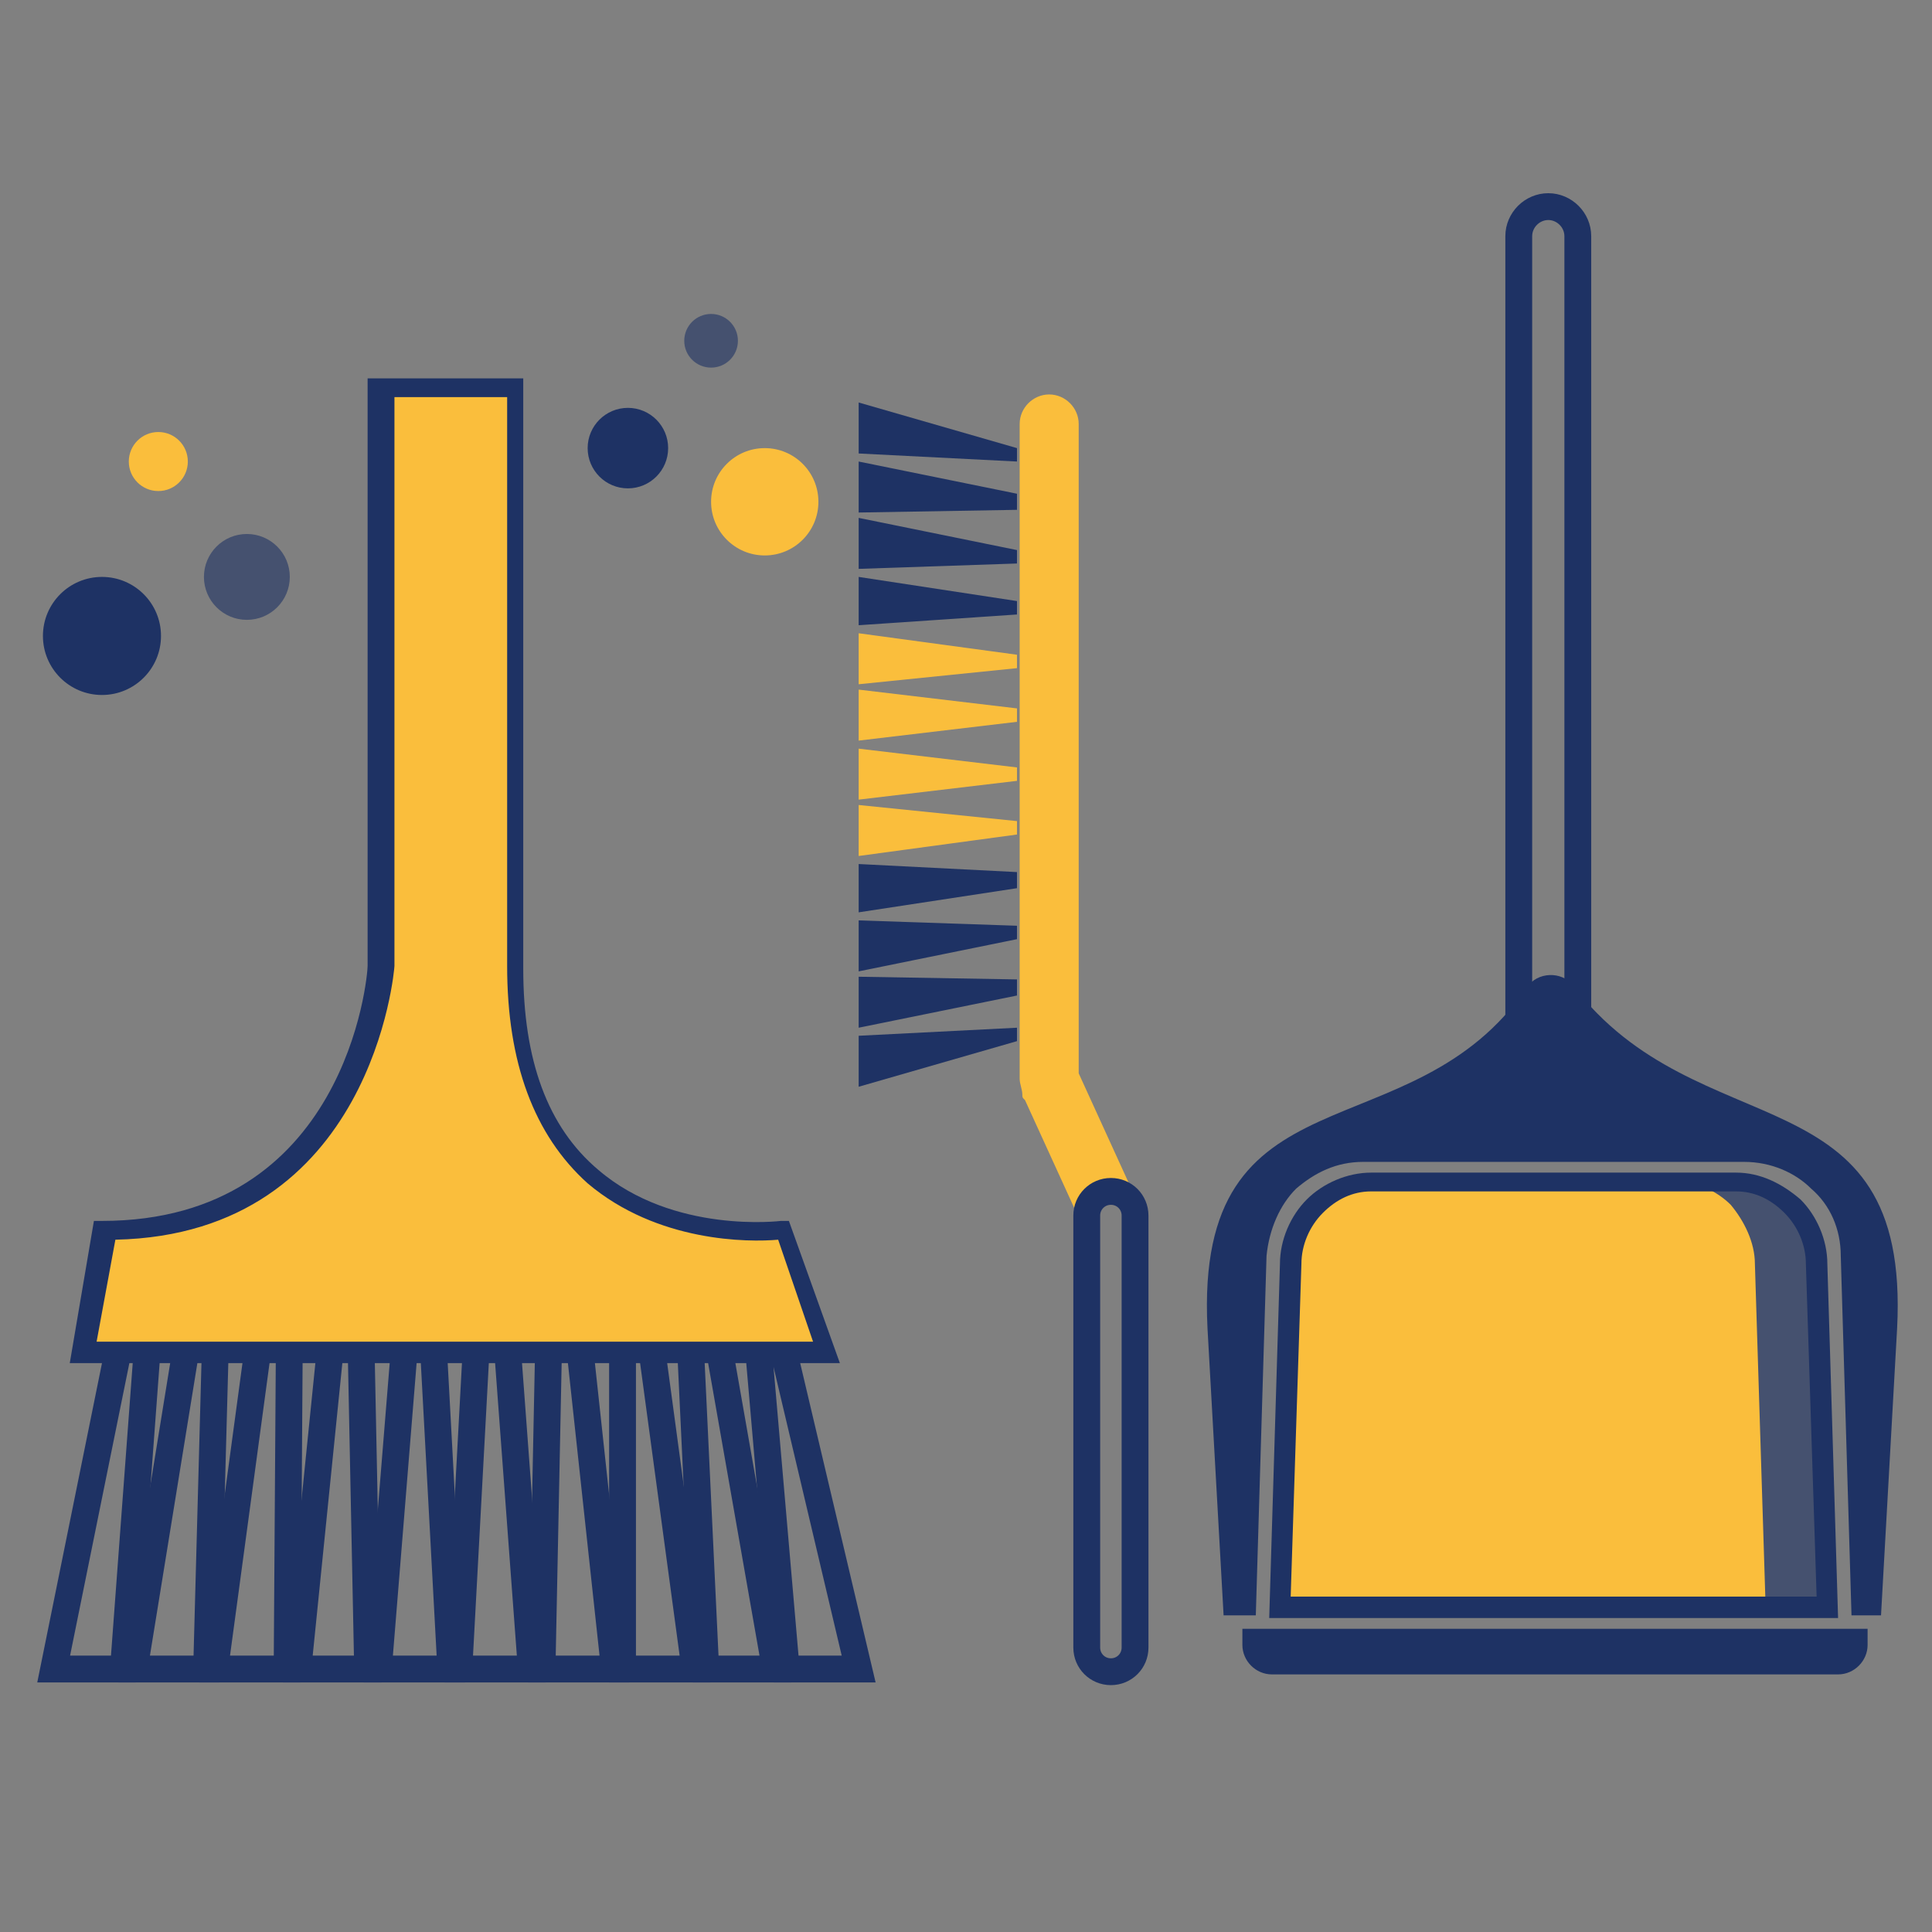 <?xml version="1.0" encoding="utf-8"?>
<!-- Generator: Adobe Illustrator 19.1.1, SVG Export Plug-In . SVG Version: 6.00 Build 0)  -->
<svg version="1.1" id="Layer_1" xmlns="http://www.w3.org/2000/svg" xmlns:xlink="http://www.w3.org/1999/xlink" x="0px" y="0px"
	 viewBox="-36 264 72 72" style="enable-background:new -36 264 72 72;" xml:space="preserve">
<rect x="-36" y="264" width="72" height="72" fill="#808080" stroke="none"/>
<style type="text/css">
	.st0{opacity:0.6;fill:#1E3264;}
	.st1{fill:#1E3264;}
	.st2{fill:#FABE3C;}
	.st3{fill-rule:evenodd;clip-rule:evenodd;fill:none;stroke:#1E3264;stroke-miterlimit:10;}
	.st4{fill-rule:evenodd;clip-rule:evenodd;fill:#1E3264;}
	.st5{fill-rule:evenodd;clip-rule:evenodd;fill:#FABE3C;}
	.st6{fill-rule:evenodd;clip-rule:evenodd;fill:#FFFFFF;}
	.st7{opacity:0.6;fill-rule:evenodd;clip-rule:evenodd;fill:#1E3264;}
	.st8{fill-rule:evenodd;clip-rule:evenodd;fill:none;stroke:#1E3264;stroke-miterlimit:10;}
	.st9{fill:none;stroke:#1E3264;stroke-miterlimit:10;}
</style>
<circle id="XMLID_493_" class="st0" cx="-26.8" cy="285.5" r="1.6"/>
<circle id="XMLID_492_" class="st1" cx="-32.2" cy="287.7" r="2.2"/>
<circle id="XMLID_491_" class="st2" cx="-30.1" cy="281.2" r="1.1"/>
<circle id="XMLID_496_" class="st1" cx="-12.6" cy="280.7" r="1.5"/>
<circle id="XMLID_495_" class="st2" cx="-7.5" cy="282.7" r="2"/>
<circle id="XMLID_494_" class="st0" cx="-9.5" cy="276.7" r="1"/>
<g id="XMLID_480_">
	<polygon id="XMLID_490_" class="st3" points="-31,311.4 -30.3,311.4 -31.4,326.2 -34,326.2 	"/>
	<polygon id="XMLID_489_" class="st3" points="-28.6,311.4 -27.9,311.4 -28.3,326.2 -31,326.2 	"/>
	<polygon id="XMLID_488_" class="st3" points="-26,311.4 -25.2,311.4 -25.3,326.2 -28,326.2 	"/>
	<polygon id="XMLID_487_" class="st3" points="-23.4,311.4 -22.6,311.4 -22.3,326.2 -24.9,326.2 	"/>
	<polygon id="XMLID_486_" class="st3" points="-20.7,311.4 -20,311.4 -19.2,326.2 -21.9,326.2 	"/>
	<polygon id="XMLID_485_" class="st3" points="-18.1,311.4 -17.3,311.4 -16.2,326.2 -18.9,326.2 	"/>
	<polygon id="XMLID_484_" class="st3" points="-15.5,311.4 -14.7,311.4 -13.1,326.2 -15.8,326.2 	"/>
	<polygon id="XMLID_483_" class="st3" points="-12.8,311.4 -12.1,311.4 -10.1,326.2 -12.8,326.2 	"/>
	<polygon id="XMLID_482_" class="st3" points="-10.4,311.4 -9.7,311.4 -7.1,326.2 -9.7,326.2 	"/>
	<polygon id="XMLID_481_" class="st3" points="-7.8,313.5 -7,313.5 -4,326.2 -6.7,326.2 	"/>
</g>
<polygon id="XMLID_476_" class="st4" points="1.9,280.7 1.9,281.2 -4,280.9 -4,279 "/>
<polygon id="XMLID_475_" class="st4" points="1.9,282.4 1.9,283 -4,283.1 -4,281.2 "/>
<polygon id="XMLID_474_" class="st4" points="1.9,284.5 1.9,285 -4,285.2 -4,283.3 "/>
<polygon id="XMLID_473_" class="st4" points="1.9,286.4 1.9,286.9 -4,287.3 -4,285.5 "/>
<polygon id="XMLID_472_" class="st5" points="1.9,288.4 1.9,288.9 -4,289.5 -4,287.6 "/>
<polygon id="XMLID_471_" class="st5" points="1.9,290.4 1.9,290.9 -4,291.6 -4,289.7 "/>
<polygon id="XMLID_470_" class="st5" points="1.9,292.6 1.9,293.1 -4,293.8 -4,291.9 "/>
<polygon id="XMLID_469_" class="st5" points="1.9,294.6 1.9,295.1 -4,295.9 -4,294 "/>
<polygon id="XMLID_468_" class="st4" points="1.9,296.5 1.9,297.1 -4,298 -4,296.2 "/>
<polygon id="XMLID_467_" class="st4" points="1.9,298.5 1.9,299 -4,300.2 -4,298.3 "/>
<polygon id="XMLID_465_" class="st4" points="1.9,300.5 1.9,301.1 -4,302.3 -4,300.4 "/>
<polygon id="XMLID_464_" class="st4" points="1.9,302.3 1.9,302.8 -4,304.5 -4,302.6 "/>
<path id="XMLID_460_" class="st5" d="M5.5,308.4c0.4,0,0.5,0.1,0.6,1c0,0.5,0,0.2,0,0.4c0.3-0.3,0.4-0.8,0.2-1.2L4.2,304
	c0,0,0,0,0,0v-24.2c0-0.6-0.5-1.1-1.1-1.1c-0.6,0-1.1,0.5-1.1,1.1v24.4c0,0.2,0.1,0.4,0.1,0.6c0,0.1,0,0.1,0.1,0.2l2.1,4.6
	c0.1,0.3,0.2,0.4,0.5,0.5c0-0.1-0.3-1.1-0.3-1.2"/>
<ellipse id="XMLID_478_" class="st6" cx="-18.1" cy="284.4" rx="0.9" ry="2"/>
<polygon id="XMLID_452_" class="st7" points="27.6,308.1 29.6,308.1 31,309.1 31.7,310.4 32,323.9 28.8,323.8 "/>
<path id="XMLID_508_" class="st8" d="M20.6,303.3v-30.5c0-0.6,0.5-1.1,1.1-1.1c0.6,0,1.1,0.5,1.1,1.1v30.5"/>
<path id="XMLID_453_" class="st4" d="M33.5,324.7H10.3v0.6c0,0.6,0.5,1.1,1.1,1.1h21.1c0.6,0,1.1-0.5,1.1-1.1V324.7z"/>
<path id="XMLID_448_" class="st5" d="M29.5,323.9h0.3l-0.4-12.8c0-0.8-0.4-1.6-0.9-2.2c-0.5-0.5-1.3-0.9-2.1-0.9H15.1
	c-0.8,0-1.6,0.3-2.1,0.9c-0.6,0.6-0.9,1.3-0.9,2.2l-0.4,12.8H29.5z"/>
<path id="XMLID_450_" class="st1" d="M32.5,324.3H11.3l0.4-13.2c0-0.9,0.4-1.8,1-2.4c0.6-0.6,1.5-1,2.4-1h13.6c0.9,0,1.7,0.4,2.4,1
	c0.6,0.6,1,1.5,1,2.4L32.5,324.3z M12.1,323.5h19.6l-0.4-12.4c0-0.7-0.3-1.4-0.8-1.9c-0.5-0.5-1.1-0.8-1.8-0.8H15.1
	c-0.7,0-1.3,0.3-1.8,0.8c-0.5,0.5-0.8,1.2-0.8,1.9L12.1,323.5z"/>
<path id="XMLID_391_" class="st4" d="M20.9,300.8c0.4-0.6,1.3-0.6,1.7-0.1c4.7,6.2,12.6,3.1,12.1,12.8l-0.6,10.7H33l-0.4-13.4
	c0-1-0.4-1.9-1.1-2.5c-0.6-0.6-1.5-1-2.5-1H14.8c-1,0-1.8,0.4-2.5,1c-0.6,0.6-1,1.5-1.1,2.5l-0.4,13.4H9.6L9,313.5
	C8.5,303.6,16.6,307.1,20.9,300.8z"/>
<path id="XMLID_461_" class="st9" d="M5.4,326.3L5.4,326.3c0.5,0,0.9-0.4,0.9-0.9v-16.1c0-0.5-0.4-0.9-0.9-0.9h0
	c-0.5,0-0.9,0.4-0.9,0.9v16.1C4.5,325.9,4.9,326.3,5.4,326.3z"/>
<path id="XMLID_517_" class="st2" d="M-21.8,278.5V300c0,0-0.7,9.8-10.3,9.8l-0.8,4.6h27.7l-1.5-4.6c0,0-10,1.4-10-9.8v-21.6
	L-21.8,278.5z"/>
<path id="XMLID_615_" class="st1" d="M-4.7,314.8h-28.7l0.9-5.3h0.3c9.1,0,9.9-9.1,9.9-9.5l0-21.9l5.8,0v22c0,3.4,0.9,5.9,2.8,7.5
	c2.8,2.4,6.8,1.9,6.8,1.9l0.3,0L-4.7,314.8z M-32.4,314h26.7l-1.3-3.8c-1.1,0.1-4.5,0.1-7.1-2.1c-2-1.8-3-4.5-3-8.1v-21.2l-4.2,0
	V300c0,0.1-0.8,10-10.4,10.2L-32.4,314z"/>
</svg>
